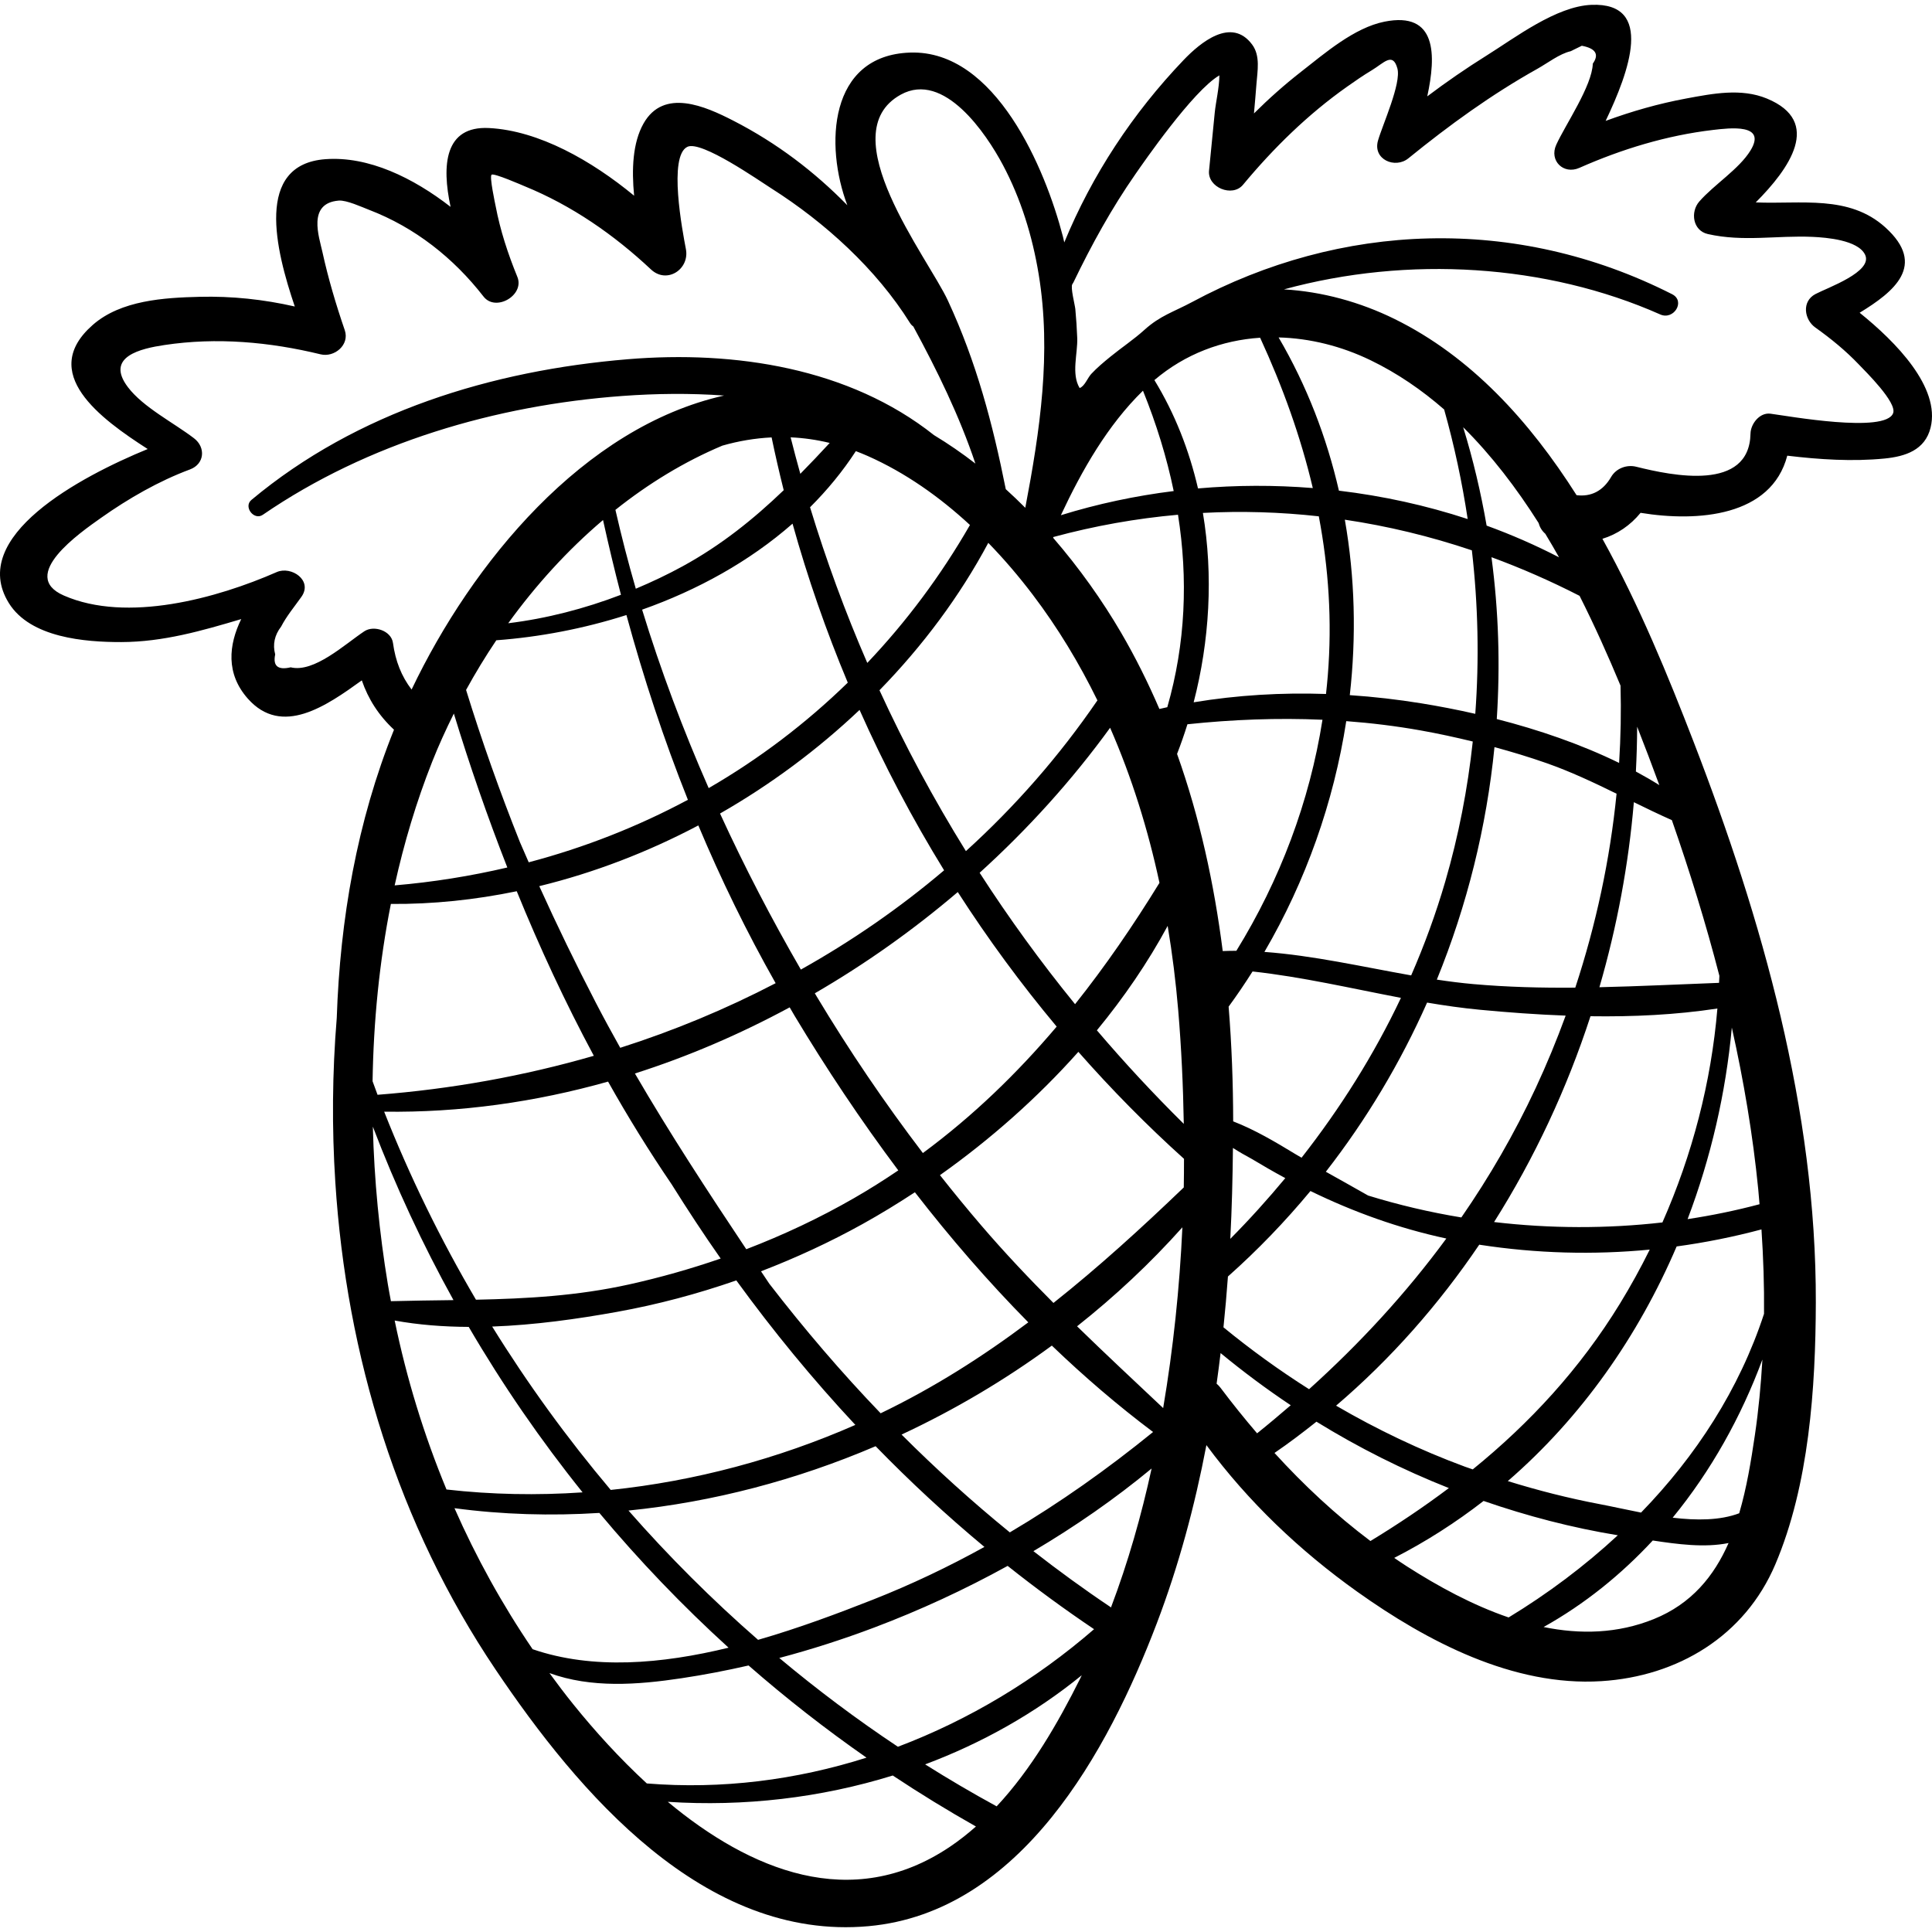 <?xml version="1.0" encoding="iso-8859-1"?>
<!-- Generator: Adobe Illustrator 19.0.0, SVG Export Plug-In . SVG Version: 6.00 Build 0)  -->
<svg version="1.1" id="Capa_1" xmlns="http://www.w3.org/2000/svg" xmlns:xlink="http://www.w3.org/1999/xlink" x="0px" y="0px"
	 viewBox="0 0 511.999 511.999" style="enable-background:new 0 0 511.999 511.999;" xml:space="preserve">
<g>
	<g>
		<path d="M492.825,82.88c9.063-5.534,17.906-12.567,6.815-22.61c-9.645-8.734-22.394-6.101-34.349-6.633
			c8.835-8.858,17.819-21.385,2.954-27.519c-6.824-2.816-14.356-1.316-21.356-0.02c-7.339,1.359-14.44,3.391-21.379,5.941
			c6.198-12.994,13.003-31.42-3.749-30.756c-9.35,0.371-20.221,8.701-27.82,13.448c-5.378,3.36-10.622,6.976-15.702,10.805
			c2.375-10.951,2.577-22.576-11.336-19.794c-8.031,1.606-15.818,8.373-22.097,13.273c-4.418,3.447-8.564,7.135-12.493,11.045
			c0.229-2.609,0.466-5.216,0.66-7.827c0.25-3.358,1.079-7.408-1.121-10.391c-5.509-7.47-13.788-0.533-18.204,4.086
			c-13.427,14.044-24.23,30.397-31.603,48.317c-0.128-0.523-0.232-1.05-0.367-1.571c-4.616-17.811-17.811-49.48-40.468-48.739
			c-21.652,0.708-22.649,24.67-16.658,40.46c-8.693-8.86-18.599-16.456-30.268-22.44c-7.339-3.763-18.405-8.71-23.759,0.805
			c-2.862,5.085-3.157,12.121-2.476,19.106c-11.264-9.285-25.217-17.249-38.454-17.932c-11.787-0.607-12.563,9.834-10.186,20.887
			c-9.936-7.71-21.747-13.47-33.144-12.636c-18.853,1.379-13.246,24.008-8.142,39.044c-8.252-1.883-16.662-2.781-25.227-2.569
			c-9.385,0.232-20.825,0.905-28.271,7.411c-14.591,12.748,1.998,24.895,14.519,32.926c-17.927,7.352-47.727,23.228-36.797,40.827
			c5.707,9.189,20.17,10.353,29.8,10.333c11.086-0.023,21.407-3.007,31.781-6.09c-3.348,6.866-4.11,14.455,1.738,21.067
			c9.024,10.202,20.824,1.944,30.218-4.83c1.694,4.943,4.462,9.282,8.529,13.077c-9.825,24.438-14.291,50.281-15.17,76.391
			c-1.2,14.554-1.303,29.192-0.38,43.529c2.966,46.102,16.581,90.693,42.473,129.156c21.876,32.497,55.228,71.963,98.84,68
			c40.358-3.667,63.512-46.488,76.357-80.175c5.828-15.285,10.095-31.157,13.178-47.31c11.098,15.011,24.741,28.002,39.974,38.851
			c18.48,13.161,41.3,25.163,64.678,23.703c20.273-1.266,38.036-11.954,46.109-30.932c8.961-21.064,10.679-46.791,10.74-69.419
			c0.137-51.005-14.205-101.527-32.45-148.742c-6.615-17.117-14.319-35.99-24.104-53.644c3.903-1.195,7.399-3.546,10.113-6.882
			c15.182,2.489,34.665,0.969,38.874-15.144c8.549,1.023,17.242,1.592,25.791,0.753c5.486-0.539,10.728-2.232,12.191-8.186
			C514.257,102.633,502.409,90.595,492.825,82.88z M302.898,103.538c3.541,8.75,6.294,17.638,8.144,26.595
			c-10.168,1.263-20.191,3.398-29.901,6.403C286.741,124.576,293.541,112.66,302.898,103.538z M318.78,135.93
			c10.296-0.548,20.554-0.228,30.719,0.901c2.594,13.677,3.542,27.696,2.383,42.132c-0.133,1.653-0.296,3.301-0.48,4.947
			c-11.738-0.399-23.486,0.289-35.071,2.207C320.549,169.86,321.557,152.509,318.78,135.93z M356.771,191.11
			c6.573,0.491,13.134,1.289,19.671,2.452c4.651,0.827,9.267,1.831,13.856,2.946c-1.347,12.55-3.758,24.986-7.3,37.14
			c-2.481,8.514-5.517,16.796-9.024,24.841c-12.905-2.278-25.942-5.276-38.891-6.222
			C346.051,233.491,353.453,212.579,356.771,191.11z M356.394,137.723c11.385,1.689,22.634,4.408,33.664,8.12
			c1.653,14.382,1.973,28.908,0.906,43.329c-4.842-1.102-9.622-2.023-14.242-2.772c-6.305-1.023-12.653-1.756-19.014-2.181
			C359.462,168.719,359.086,153.023,356.394,137.723z M378.192,265.699c4.679,0.791,9.363,1.46,14.058,1.904
			c7.431,0.703,15.024,1.264,22.666,1.547c-2.38,6.517-5.026,12.928-7.946,19.196c-5.666,12.162-12.277,23.557-19.699,34.289
			c-8.378-1.375-16.648-3.319-24.711-5.808c-3.72-2.126-7.467-4.201-11.201-6.301C362.145,296.672,371.141,281.601,378.192,265.699z
			 M371.265,264.443c-7.135,15.082-16.05,29.225-26.34,42.364c-0.533-0.318-1.075-0.62-1.606-0.942
			c-5.249-3.188-10.72-6.449-16.513-8.691c-0.021-10.096-0.385-20.261-1.209-30.401c2.22-3.031,4.328-6.145,6.339-9.322
			C345.083,258.884,358.16,261.95,371.265,264.443z M340.617,312.212c-4.617,5.561-9.467,10.942-14.577,16.094
			c0.422-8.057,0.619-16.09,0.7-24.089c1.599,1.025,3.251,1.973,4.928,2.875C334.631,308.869,337.607,310.597,340.617,312.212z
			 M347.282,315.633c11.37,5.536,23.229,9.832,36.011,12.589c-10.662,14.516-22.87,27.765-36.375,39.93
			c-7.893-4.997-15.468-10.483-22.687-16.398c0.462-4.484,0.857-8.974,1.185-13.466
			C333.333,331.253,340.618,323.665,347.282,315.633z M392.018,329.851c0.073,0.011,0.144,0.026,0.216,0.037
			c14.964,2.295,30.043,2.704,44.963,1.269c-2.41,4.87-5.034,9.64-7.878,14.283c-10.615,17.331-23.867,31.649-39.023,43.965
			c-0.689-0.247-1.388-0.464-2.075-0.718c-11.826-4.368-23.245-9.822-34.146-16.17C368.603,360.125,381.291,345.698,392.018,329.851
			z M395.945,323.853c10.721-16.96,19.306-35.364,25.549-54.54c11.291,0.163,22.62-0.365,33.633-2.046
			c-1.638,19.542-6.641,38.733-14.57,56.691C425.893,325.634,410.823,325.606,395.945,323.853z M417.466,261.737
			c-8.973,0.076-17.967-0.141-27.039-0.945c-3.204-0.284-6.423-0.697-9.652-1.182c8.022-19.674,13.177-40.472,15.275-61.619
			c4.629,1.261,9.225,2.644,13.755,4.234c6.458,2.267,12.55,5.149,18.599,8.114C426.675,227.796,422.948,245.078,417.466,261.737z
			 M387.753,113.218c7.523,7.469,14.13,16.127,19.983,25.367c0.297,1.08,0.87,2.082,1.78,2.863c1.255,2.059,2.461,4.148,3.646,6.249
			c-6.202-3.207-12.616-6.012-19.193-8.405C392.444,130.518,390.399,121.806,387.753,113.218z M388.951,137.552
			c-11.061-3.635-22.522-6.136-34.125-7.52c-3.244-14.125-8.503-27.824-15.983-40.608c8.28,0.213,16.637,2.295,24.401,6.057
			c7.074,3.428,13.537,7.863,19.468,13.037C385.401,118.05,387.472,127.757,388.951,137.552z M347.905,129.338
			c-10.129-0.816-20.326-0.783-30.422,0.102c-2.34-10.112-6.132-19.836-11.556-28.714c8.203-6.974,17.954-10.555,28.02-11.225
			C339.923,102.484,344.704,115.744,347.905,129.338z M279.147,142.316c10.994-2.978,22.029-4.927,33.036-5.904
			c2.678,16.96,2.02,34.111-2.837,51.002c-0.699,0.147-1.396,0.314-2.094,0.47c-2.975-6.915-6.331-13.683-10.165-20.244
			c-4.925-8.43-11.003-17.038-17.993-25.117C279.112,142.455,279.129,142.385,279.147,142.316z M123.514,182.84
			c2.461-4.477,5.128-8.881,8.013-13.162c11.443-0.849,23.162-3.07,34.482-6.686c4.548,16.691,9.918,33.008,16.289,48.965
			c-13.245,7.089-27.371,12.655-42.183,16.565c-0.777-1.774-1.563-3.543-2.321-5.324C132.483,209.886,127.7,196.412,123.514,182.84z
			 M134.446,229.895c-9.707,2.267-19.671,3.878-29.859,4.74c2.475-11.202,5.754-22.174,9.94-32.752
			c1.699-4.295,3.646-8.559,5.747-12.783C124.44,202.778,129.167,216.423,134.446,229.895z M190.816,215.592
			c13.374-7.648,25.85-16.915,36.977-27.457c6.514,14.647,13.995,28.862,22.403,42.507c-11.799,10.012-24.521,18.78-37.958,26.306
			C204.53,243.627,197.328,229.794,190.816,215.592z M238.055,310.166c-3.778,2.556-7.669,5.014-11.714,7.342
			c-9.168,5.276-18.73,9.772-28.57,13.547c-10.21-15.307-20.269-30.668-29.515-46.572c14.149-4.503,27.881-10.431,41.018-17.523
			c0.445,0.753,0.869,1.511,1.32,2.262C218.9,283.064,228.081,296.85,238.055,310.166z M233.07,182.922
			c11.449-11.741,21.268-24.884,28.837-39.059c4.229,4.344,8.151,8.959,11.747,13.694c6.695,8.815,12.362,18.23,17.173,28.05
			c-10.197,14.904-21.919,28.211-34.85,39.947C247.464,211.84,239.81,197.608,233.07,182.922z M229.838,175.68
			c-5.823-13.408-10.885-27.177-15.167-41.251c4.527-4.515,8.62-9.46,12.137-14.872c1.048,0.399,2.098,0.82,3.151,1.287
			c9.946,4.413,19.01,10.811,27.089,18.285C249.27,152.651,240.121,164.849,229.838,175.68z M212.093,125.566
			c-0.893-3.21-1.759-6.428-2.57-9.667c3.421,0.156,6.871,0.632,10.355,1.484C217.298,120.181,214.713,122.906,212.093,125.566z
			 M210.03,138.773c3.993,14.336,8.895,28.411,14.64,42.132c-11.158,10.866-23.517,20.223-36.863,27.952
			c-6.785-15.434-12.733-31.26-17.641-47.291C184.785,156.398,198.569,148.829,210.03,138.773z M180.926,150.058
			c-3.987,2.183-8.155,4.163-12.431,5.959c-2.012-6.938-3.807-13.909-5.402-20.898c8.709-6.937,18.197-12.755,28.346-17.023
			c4.298-1.231,8.647-1.962,13.044-2.178c0.974,4.686,2.043,9.349,3.207,13.989C199.701,137.568,191.152,144.459,180.926,150.058z
			 M164.559,157.622c-9.607,3.683-19.733,6.306-29.874,7.542c7.275-10.066,15.71-19.367,25.124-27.353
			C161.278,144.473,162.853,151.078,164.559,157.622z M185.067,218.747c5.968,14.215,12.758,28.146,20.485,41.809
			c-13.162,6.853-26.939,12.581-41.183,17.122c-2.203-3.936-4.367-7.898-6.45-11.916c-5.266-10.158-10.279-20.474-15.006-30.923
			C157.463,231.292,171.661,225.819,185.067,218.747z M161.144,286.635c5.237,9.32,10.85,18.401,16.837,27.203
			c4.179,6.671,8.49,13.253,13.007,19.686c-7.934,2.739-16.027,5.031-24.241,6.854c-13.749,3.051-27.117,3.774-40.609,4.059
			c-9.381-15.951-17.532-32.617-24.331-49.832C121.899,294.885,141.853,292.078,161.144,286.635z M163.528,347.656
			c10.724-1.934,21.295-4.752,31.602-8.336c9.727,13.379,20.228,26.18,31.544,38.296c-20.512,9.006-42.499,14.902-64.829,17.23
			c-11.506-13.643-22.017-28.123-31.413-43.294C141.725,351.141,153.045,349.547,163.528,347.656z M232.045,383.259
			c9.096,9.352,18.702,18.267,28.837,26.693c-9.514,5.261-19.359,9.956-29.57,13.979c-9.276,3.654-19.646,7.542-30.414,10.642
			c-12.191-10.64-23.669-22.096-34.345-34.262C188.965,398.054,211.134,392.202,232.045,383.259z M203.876,340.201
			c-0.734-1.098-1.468-2.198-2.203-3.295c9.251-3.56,18.269-7.721,26.921-12.528c4.672-2.595,9.299-5.422,13.865-8.418
			c9.353,12.061,19.378,23.666,30.053,34.476c-12.165,9.124-25.035,17.314-39.13,24.099
			C222.933,363.669,213.117,352.174,203.876,340.201z M216.405,264.029c-0.158-0.263-0.311-0.533-0.468-0.796
			c13.404-7.774,26.111-16.791,37.882-26.832c7.981,12.416,16.738,24.331,26.21,35.658c-10.516,12.413-22.163,23.685-35.458,33.51
			C234.423,292.258,225.02,278.378,216.405,264.029z M259.613,231.295c12.876-11.667,24.523-24.575,34.579-38.429
			c5.764,13.166,10.046,26.986,13.08,41.094c-6.957,11.318-14.339,22.076-22.371,32.158
			C275.821,254.962,267.383,243.336,259.613,231.295z M309.442,245.371c1.242,7.424,2.17,14.899,2.798,22.375
			c0.835,9.935,1.306,19.992,1.474,30.09c-8.053-7.955-15.729-16.231-23.029-24.792C297.844,264.351,304.19,255.089,309.442,245.371
			z M238.731,25.071c11.467-6.31,22.652,10.395,27.005,18.565c4.822,9.05,7.863,18.955,9.525,29.054
			c3.426,20.823,0.348,41.428-3.548,61.88c-1.68-1.69-3.411-3.33-5.172-4.936c-3.459-17.305-7.757-33.621-15.33-49.958
			C245.915,68.25,219.977,35.39,238.731,25.071z M104.138,170.377c-0.45-3.246-5.065-4.754-7.582-3.084
			c-5.148,3.415-13.324,11.075-19.522,9.553c-3.386,0.792-4.754-0.346-4.104-3.417c-0.704-2.641-0.18-5.1,1.572-7.377
			c1.456-2.806,3.563-5.324,5.381-7.891c3.093-4.367-2.696-8.242-6.551-6.552c-15.826,6.942-39.651,13.539-56.416,6.211
			c-12.11-5.294,4.297-16.644,9.862-20.582c7.189-5.088,15.302-9.762,23.569-12.832c3.879-1.441,4.213-5.851,1.079-8.253
			c-5.371-4.116-13.482-8.209-17.527-13.551c-6.149-8.123,3.508-10.238,9.688-11.168c13.842-2.084,27.832-0.828,41.386,2.468
			c3.629,0.882,7.736-2.491,6.396-6.396c-2.337-6.809-4.381-13.688-5.925-20.724c-0.883-4.027-4.063-12.934,4.328-13.623
			c2.062-0.169,6.176,1.737,8.01,2.438c12.158,4.653,22.424,12.777,30.364,22.998c3.219,4.144,10.941-0.368,8.96-5.216
			c-2.488-6.091-4.539-12.307-5.762-18.784c-0.107-0.568-1.697-7.854-1.066-8.302c0.661-0.47,8.054,2.774,8.783,3.071
			c12.488,5.098,23.648,12.844,33.454,22.039c4.205,3.943,10.277-0.041,9.256-5.388c-0.899-4.713-4.733-24.724,0.418-27.118
			c3.699-1.719,18.885,8.906,22.258,11.046c14.17,8.994,27.78,21.356,36.704,35.638c0.252,0.403,0.552,0.708,0.88,0.932
			c6.356,11.72,12.193,23.641,16.46,36.34c-3.534-2.74-7.202-5.264-10.976-7.542c-22.452-17.804-52.752-22.459-81.109-20.115
			c-35.993,2.976-71.784,13.908-99.787,37.296c-2.165,1.808,0.689,5.537,3.032,3.93c27.837-19.097,61.787-29.037,95.277-31.488
			c8.908-0.652,17.976-0.757,26.959-0.111c-37.328,8.375-66.785,44.339-82.811,77.911
			C106.389,179.22,104.811,175.227,104.138,170.377z M103.584,239.554c11.157,0.088,22.337-1.096,33.358-3.368
			c6.055,14.867,12.838,29.474,20.428,43.61c-18.543,5.364-37.775,8.82-57.317,10.333c-0.452-1.192-0.879-2.394-1.318-3.591
			C98.982,270.752,100.524,254.958,103.584,239.554z M102.794,340.405c-2.267-13.666-3.626-27.709-3.989-41.838
			c6.054,15.879,13.204,31.237,21.37,45.976c-5.483,0.079-10.997,0.133-16.578,0.284
			C103.326,343.353,103.039,341.883,102.794,340.405z M104.591,349.954c6.356,1.162,12.959,1.656,19.626,1.688
			c8.973,15.364,19.065,30.016,30.172,43.85c-12.017,0.816-24.095,0.602-36.063-0.761
			C112.351,380.304,107.748,365.297,104.591,349.954z M120.443,399.685c12.715,1.703,25.575,2.067,38.395,1.257
			c10.573,12.657,22.013,24.592,34.24,35.713c-17.682,4.309-35.973,5.899-51.932,0.399
			C133.11,425.241,126.189,412.727,120.443,399.685z M151.974,451.715c-2.198-2.725-4.302-5.515-6.364-8.333
			c11.075,4.027,23.29,3.126,34.998,1.368c5.971-0.896,11.894-2.039,17.77-3.382c9.936,8.687,20.371,16.84,31.254,24.428
			c-18.652,5.92-38.35,8.449-58.218,6.835C164.126,465.923,157.553,458.633,151.974,451.715z M251.695,489.44
			c-26.067,17.504-53.03,6.126-74.718-11.938c20.146,1.311,40.464-1.035,59.614-6.974c7.166,4.753,14.517,9.262,22.045,13.515
			C256.435,485.982,254.134,487.802,251.695,489.44z M286.256,444.839c-5.891,11.796-12.924,23.992-22.132,33.86
			c-6.436-3.507-12.756-7.217-18.952-11.122c14.932-5.596,29.005-13.445,41.504-23.622
			C286.532,444.249,286.402,444.547,286.256,444.839z M237.955,462.908c-10.906-7.253-21.396-15.121-31.438-23.529
			c8.518-2.253,16.917-4.956,25.172-8.072c12.136-4.581,23.966-10.053,35.348-16.33c7.361,5.851,14.991,11.451,22.901,16.775
			C274.516,445.11,256.864,455.76,237.955,462.908z M294.417,426.001c-0.084-0.066-0.153-0.14-0.246-0.202
			c-6.958-4.665-13.715-9.596-20.308-14.728c10.983-6.5,21.503-13.771,31.326-21.904
			C302.471,401.665,298.949,414.028,294.417,426.001z M267.614,406.097c-10.001-8.141-19.566-16.802-28.691-25.922
			c14.014-6.534,27.395-14.453,39.826-23.578c8.553,8.217,17.506,15.894,26.826,22.898
			C293.53,389.285,280.905,398.245,267.614,406.097z M308.249,373.153c-7.664-7.22-15.321-14.366-22.815-21.669
			c10.063-7.967,19.437-16.737,27.912-26.237C312.602,341.348,310.92,357.403,308.249,373.153z M313.712,314.682
			c-11.226,10.771-22.574,21.12-34.538,30.612c-6.559-6.582-12.956-13.344-19.066-20.468c-3.764-4.388-7.426-8.862-11.008-13.4
			c13.254-9.39,25.756-20.408,36.677-32.676c8.772,9.968,18.109,19.448,27.996,28.352
			C313.762,309.628,313.766,312.154,313.712,314.682z M311.932,199.798c1.004-2.577,1.918-5.201,2.749-7.861
			c11.907-1.256,23.86-1.724,35.789-1.196c-3.406,21.705-11.298,42.549-22.821,61.229c-1.206-0.004-2.41,0.027-3.614,0.071
			C321.759,234.224,317.939,216.63,311.932,199.798z M333.141,379.845c-3.345-3.913-6.582-7.93-9.688-12.065
			c-0.319-0.425-0.672-0.775-1.041-1.087c0.385-2.7,0.73-5.406,1.056-8.114c5.98,4.93,12.176,9.548,18.589,13.825
			C339.134,374.925,336.175,377.417,333.141,379.845z M337.752,385.047c3.826-2.617,7.507-5.412,11.12-8.286
			c11.129,6.861,22.847,12.748,35.09,17.594c-6.625,4.983-13.563,9.643-20.784,14.03C353.938,401.44,345.52,393.571,337.752,385.047
			z M372.858,415.113c-1.143-0.731-2.258-1.494-3.377-2.253c8.452-4.329,16.347-9.404,23.683-15.094
			c11.573,4.01,23.484,7.118,35.574,9.095c-8.841,8.194-18.59,15.491-28.938,21.778C390.22,425.37,381.052,420.356,372.858,415.113z
			 M438.279,429.071c-9.602,3.88-19.519,4.086-29.209,2.107c10.911-6.096,20.556-13.912,28.927-22.93
			c6.466,0.973,13.694,1.969,20.089,0.671C454.247,417.669,448.266,425.035,438.279,429.071z M465.06,380.323
			c-1.011,6.852-2.177,13.987-4.151,20.707c-5.098,1.929-11.351,1.925-17.634,1.172c10.18-12.426,18.158-26.737,23.777-41.909
			C466.667,367.001,466.038,373.689,465.06,380.323z M467.485,348.172c-6.554,20.036-18.053,37.703-32.59,52.676
			c-3.96-0.77-7.718-1.623-10.942-2.234c-8.235-1.561-16.365-3.631-24.368-6.111c19.517-16.895,34.576-38.404,44.744-62.182
			c7.558-1.03,15.063-2.531,22.479-4.512C467.302,333.244,467.559,340.71,467.485,348.172z M465.947,315.132
			c0.132,1.331,0.23,2.667,0.346,4.001c-6.219,1.654-12.591,2.97-19.063,3.948c6.163-16.25,10.124-33.405,11.721-50.764
			C462.109,286.466,464.526,300.754,465.947,315.132z M433.858,192.58c2.016,5.126,3.977,10.29,5.881,15.485
			c-2.012-1.259-4.088-2.456-6.213-3.601C433.727,200.499,433.851,196.535,433.858,192.58z M443.061,217.348
			c4.731,13.563,9.001,27.334,12.595,41.261c-0.02,0.619-0.065,1.236-0.092,1.854c-10.614,0.397-21.154,0.924-31.703,1.16
			c4.66-16.036,7.735-32.516,9.126-49.035C436.313,214.223,439.658,215.831,443.061,217.348z M429.455,181.697
			c0.188,6.824,0.058,13.66-0.375,20.484c-10.22-4.991-21.383-8.801-32.421-11.626c0.929-14.262,0.495-28.637-1.405-42.891
			c7.915,2.905,15.707,6.327,23.349,10.24C422.608,165.84,426.201,173.879,429.455,181.697z M501.701,109.484
			c-1.993,5.462-28.043,0.721-32.521,0.149c-2.873-0.367-5.231,2.718-5.28,5.28c-0.294,15.433-20.737,11.164-30.273,8.781
			c-2.536-0.634-5.34,0.416-6.67,2.714c-2.187,3.779-5.372,5.289-9.15,4.819c-12.45-19.618-27.984-36.719-48.18-46.668
			c-9.128-4.497-19.239-7.294-29.376-7.869c32.89-8.986,69.541-6.751,99.735,6.645c3.58,1.588,6.766-3.528,3.138-5.368
			c-41.602-21.096-87.939-19.015-127.177,2.061c-4.872,2.617-8.475,3.597-12.658,7.384c-2.831,2.563-6.054,4.694-9.011,7.108
			c-1.765,1.441-3.55,2.922-5.102,4.596c-0.957,1.034-1.731,3.253-3.059,3.718c-2.271-3.758-0.479-9.151-0.638-13.27
			c-0.099-2.557-0.265-5.111-0.505-7.658c-0.102-1.088-1.348-5.826-0.788-6.597c0.097-0.134,0.191-0.274,0.27-0.438
			c4.789-9.946,10.151-19.697,16.468-28.759c1.93-2.769,15.179-22.033,22.228-26.14c-0.043,3.353-0.956,7.075-1.237,9.928
			c-0.503,5.113-1.006,10.226-1.509,15.338c-0.435,4.422,6.168,7.143,9.004,3.73c8.102-9.748,17.181-18.648,27.552-25.976
			c2.138-1.51,4.304-3.01,6.551-4.357c3.203-1.92,5.576-4.94,6.807-0.512c1.097,3.948-3.968,15.031-5.14,19.148
			c-1.42,4.99,4.539,7.542,8.054,4.688c10.846-8.808,22.013-16.916,34.227-23.747c2.653-1.484,5.856-3.976,8.767-4.633
			c0.99-0.484,1.979-0.969,2.969-1.453c3.68,0.7,4.651,2.28,2.912,4.739c-0.193,5.924-7.246,16.136-9.69,21.505
			c-1.918,4.213,1.937,7.974,6.121,6.121c11.249-4.979,23.19-8.62,35.435-10.055c4.411-0.517,14.319-1.745,9.929,5.433
			c-3.023,4.942-9.686,9.075-13.579,13.538c-2.405,2.759-1.749,7.707,2.276,8.62c9.403,2.13,18.317,0.318,27.775,0.747
			c3.627,0.165,11.969,0.834,13.875,4.691c2.244,4.542-9.98,8.781-13.169,10.478c-3.661,1.949-2.954,6.749,0,8.852
			c4.141,2.947,8.039,6.134,11.551,9.816C494.448,98.514,502.738,106.641,501.701,109.484z"/>
	</g>
</g>
<g>
</g>
<g>
</g>
<g>
</g>
<g>
</g>
<g>
</g>
<g>
</g>
<g>
</g>
<g>
</g>
<g>
</g>
<g>
</g>
<g>
</g>
<g>
</g>
<g>
</g>
<g>
</g>
<g>
</g>
</svg>
